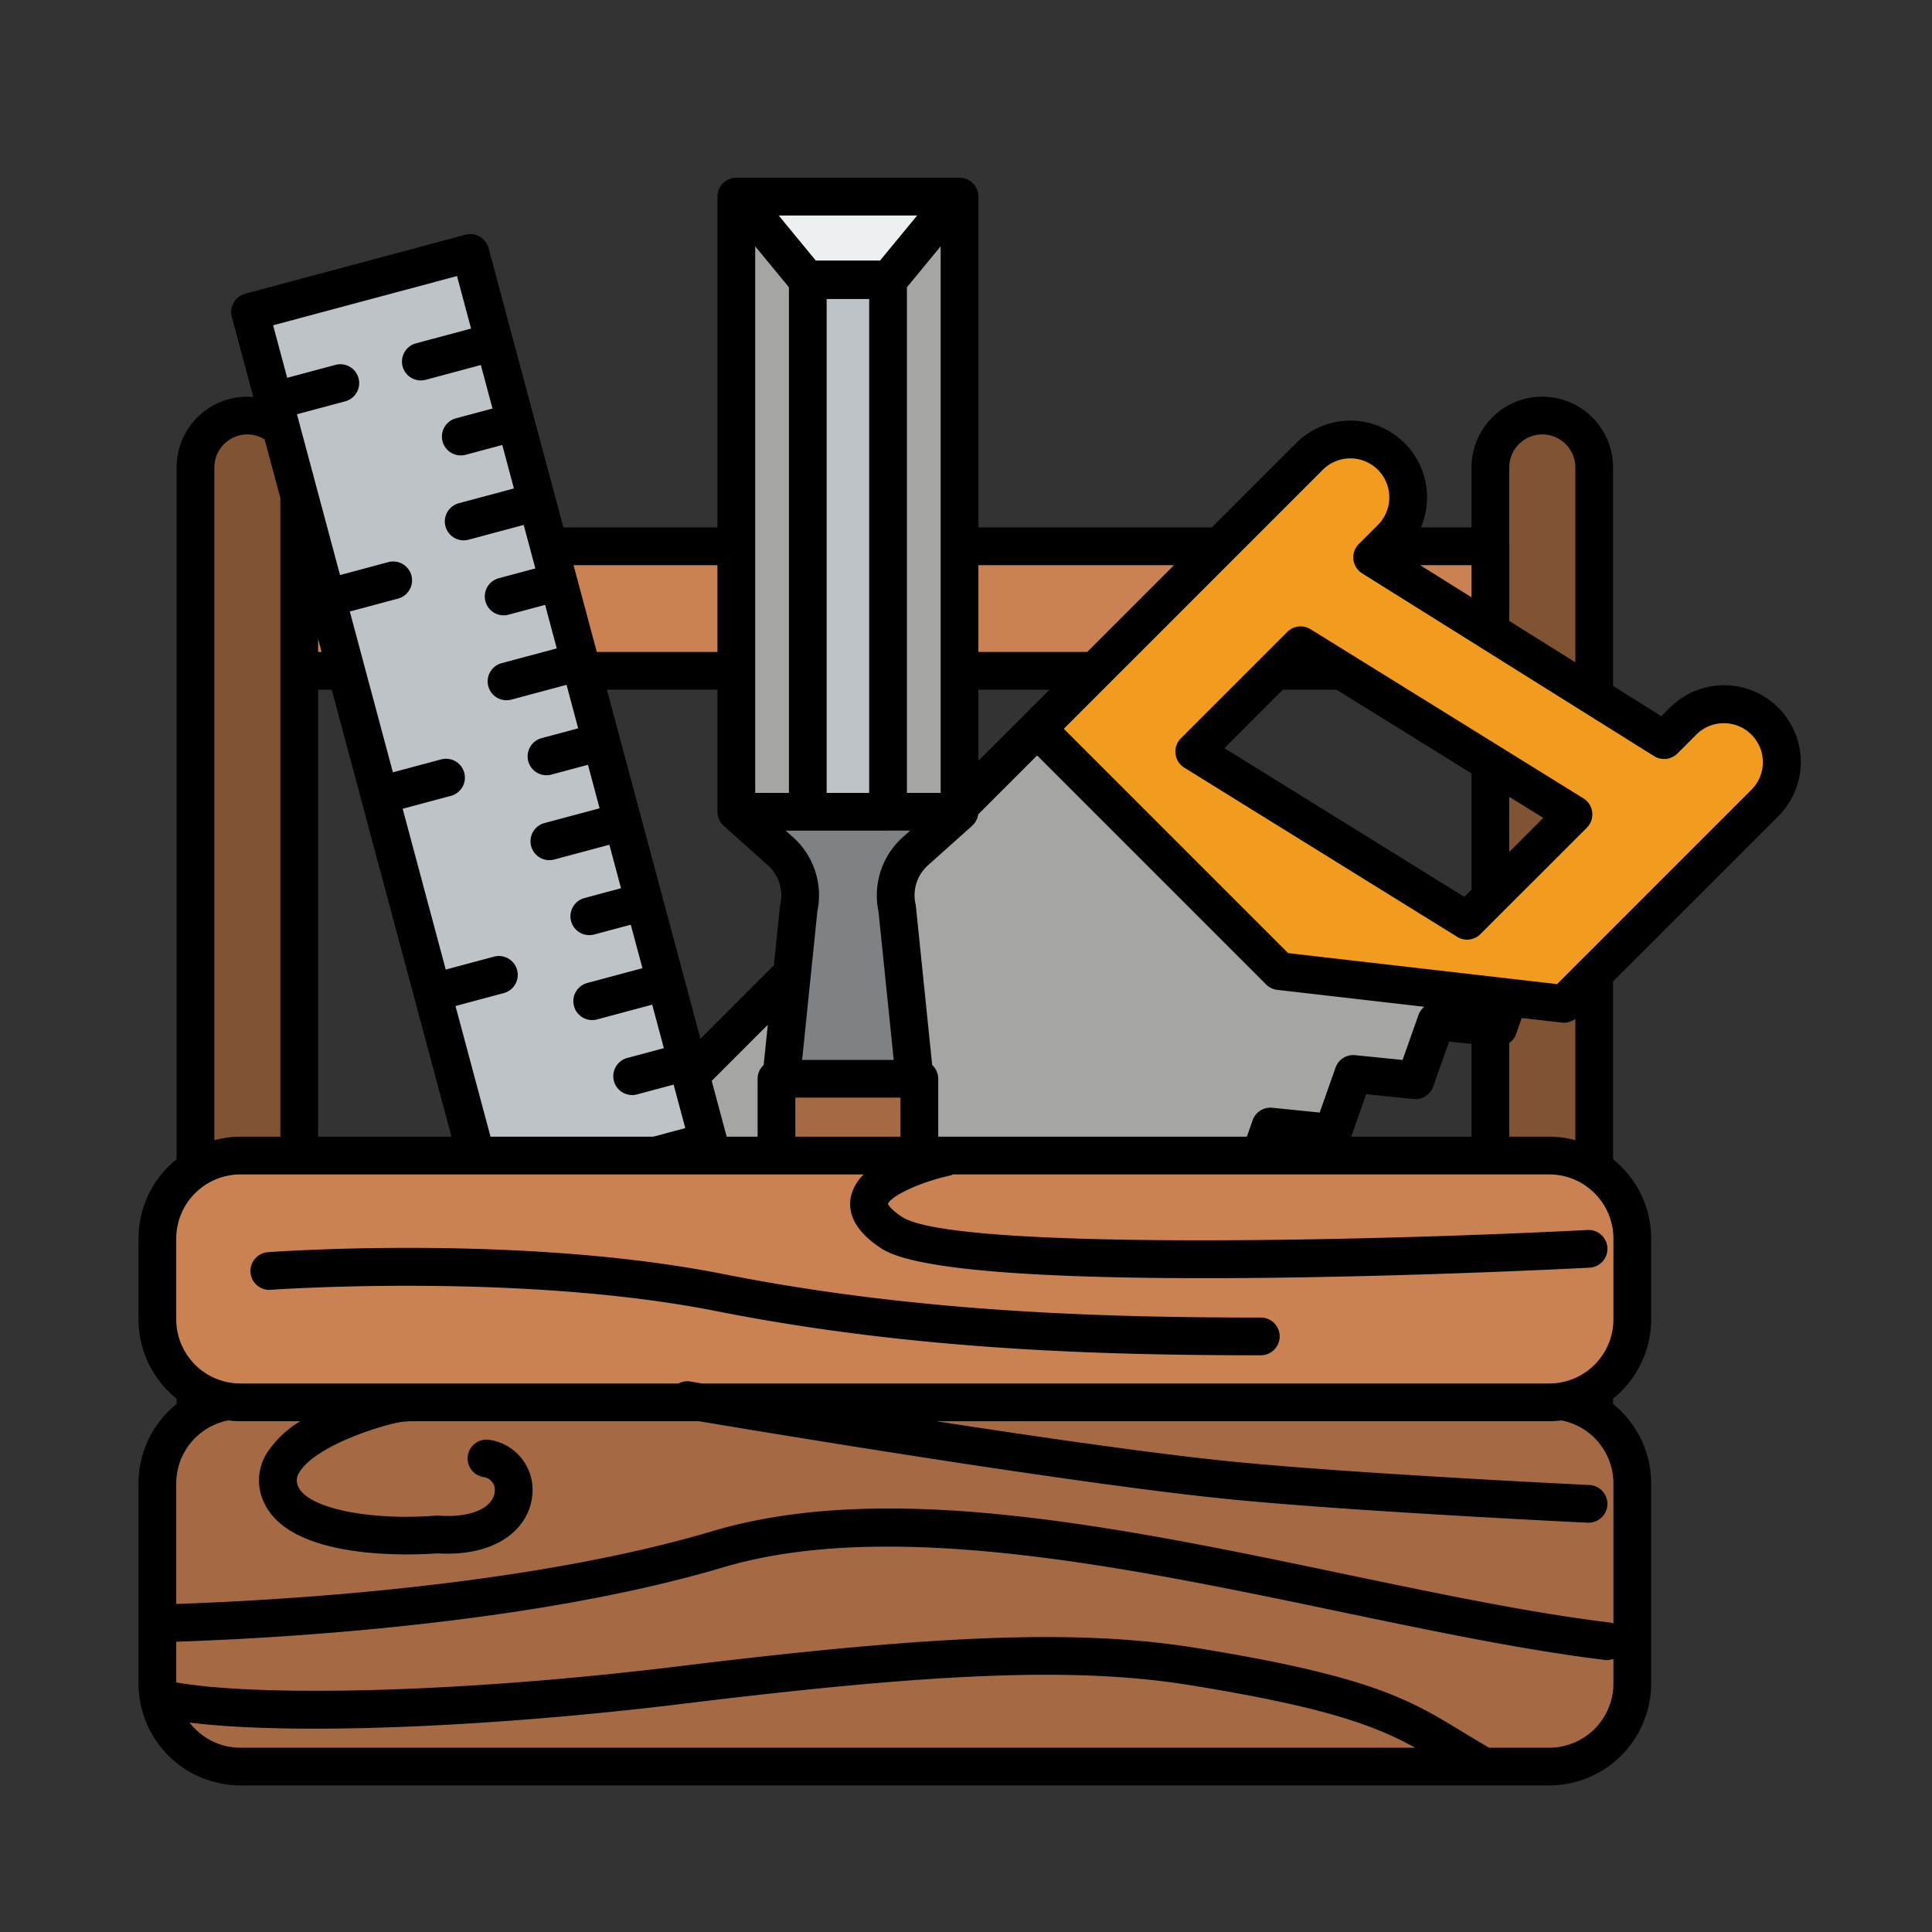 <svg id="color_line" height="512" viewBox="0 0 256 256" width="512" xmlns="http://www.w3.org/2000/svg" data-name="color line"><rect x="0" y="0" width="256" height="256" fill="#333333" stroke="none"/><path d="m27.043 72.388h183.053v16.5h-183.053z" fill="#cb8252"/><path d="m39.65 219.23h-13.75v-157.292a6.875 6.875 0 0 1 6.875-6.875 6.875 6.875 0 0 1 6.875 6.875z" fill="#805333"/><path d="m211.238 219.23h-13.75v-157.292a6.875 6.875 0 0 1 6.875-6.875 6.875 6.875 0 0 1 6.875 6.875z" fill="#805333"/><circle cx="50.869" cy="203.575" fill="#fff" r="4.695" transform="matrix(.707 -.707 .707 .707 -129.05 95.596)"/><path d="m50.869 211.267a7.689 7.689 0 1 1 5.44-2.25 7.676 7.676 0 0 1 -5.44 2.25zm0-9.386a1.695 1.695 0 1 0 1.198.497 1.684 1.684 0 0 0 -1.198-.497z"/><path d="m172.591 122.078-30.34-30.341-107.225 107.225a10.167 10.167 0 0 0 -.024 14.355l12.522 12.605 8.229.832 2.754-7.8 8.229.832 2.753-7.799 8.229.831 2.753-7.799 8.229.831 2.754-7.8 8.229.831 2.754-7.799 8.229.831 2.752-7.798 8.229.832 2.752-7.798 8.229.832 2.755-7.8 8.229.831 2.754-7.8 8.23.831 2.755-7.8 8.23.831 2.755-7.8 8.231.831 2.753-7.799 8.23.831 2.756-7.801 8.23.831 2.759-7.803z" fill="#a5a5a4"/><path d="m233.869 95.543a7.666 7.666 0 0 0 -10.841 0l-2.529 2.529-38.682-24.218 2.529-2.529a7.666 7.666 0 0 0 -10.841-10.841l-36.083 36.083 32.111 32.111 37.705 4.339 26.633-26.633a7.666 7.666 0 0 0 0-10.841zm-39.473 26.463-36.152-22.411 14.096-14.096 36.152 22.411z" fill="#f29c1f"/><path d="m127.141 107.564h-29.576l5.849 5.233a7.834 7.834 0 0 1 2.417 7.571l-2.781 27.117h18.608l-2.782-27.117a7.834 7.834 0 0 1 2.417-7.571z" fill="#7f8284"/><path d="m97.566 26.056h29.576v81.509h-29.576z" fill="#a5a5a4"/><path d="m107.037 37.121h10.633v70.443h-10.633z" fill="#bdc3c7"/><path d="m106.914 37.023h10.879l9.03-10.967h-28.939z" fill="#ecf0f1"/><path d="m115.944 189.532h-7.18a5.876 5.876 0 0 1 -5.876-5.876v-40.712h18.932v40.712a5.876 5.876 0 0 1 -5.876 5.876z" fill="#a56a43"/><path d="m55.021 34.479h30.22v173.12h-30.22z" fill="#bdc3c7" transform="matrix(.966 -.259 .259 .966 -28.937 22.275)"/><path d="m77.939 208.559 29.19-7.822 53.658-14.378a4.416 4.416 0 0 0 3.123-5.409l-5.535-20.659a4.416 4.416 0 0 0 -5.409-3.123l-53.658 14.378z" fill="#4482c3"/><path d="m86.55 164.568a2.994 2.994 0 0 0 3.674 2.121l7.188-1.926c.025-.007.047-.02.071-.027l-1.549-5.78c-.025.006-.05.006-.075.013l-7.188 1.926a2.999 2.999 0 0 0 -2.121 3.674z" fill="#7f8284"/><path d="m80.892 184.35a3 3 0 0 0 -1.553-5.795l-8.807 2.36 1.553 5.795z" fill="#7f8284"/><path d="m111.834 191.476 43.753-11.724-3.821-14.26-43.753 11.724z" fill="#8fb9e1"/><rect fill="#a56a43" height="48.526" rx="11" width="195.433" x="20.853" y="185.554"/><rect fill="#cb8252" height="32.702" rx="11" width="195.433" x="20.853" y="153.118"/><path d="m55.397 185.711c-.021.001-.041.001-.061.001.018 0 .039 0 .061-.001z" fill="#805333"/><path d="m235.637 108.152a10.166 10.166 0 0 0 -14.378-14.377l-1.12 1.121-6.4-4.007v-28.951a9.375 9.375 0 0 0 -18.75 0v7.949h-6.709a10.166 10.166 0 0 0 -16.543-11.171l-11.171 11.171h-30.925v-43.832a2.5 2.5 0 0 0 -2.5-2.5h-29.576a2.5 2.5 0 0 0 -2.5 2.5v43.832h-20.409l-9.919-37.018a2.505 2.505 0 0 0 -3.062-1.768l-29.19 7.821a2.501 2.501 0 0 0 -1.768 3.062l2.845 10.617c-.26-.022-.521-.04-.786-.04a9.386 9.386 0 0 0 -9.375 9.375v91.669a13.474 13.474 0 0 0 -5.048 10.511v10.702a13.474 13.474 0 0 0 5.047 10.511v.711a13.474 13.474 0 0 0 -5.048 10.511v26.526a13.515 13.515 0 0 0 13.5 13.5h173.434a13.515 13.515 0 0 0 13.5-13.5v-26.526a13.474 13.474 0 0 0 -5.048-10.511v-.711a13.474 13.474 0 0 0 5.048-10.511v-10.702a13.474 13.474 0 0 0 -5.048-10.511v-23.556zm-35.648-46.214a4.375 4.375 0 0 1 8.75 0v25.821l-8.75-5.478zm-5 12.949v4.263l-6.81-4.263zm-19.716-12.636a5.166 5.166 0 1 1 7.306 7.306l-2.529 2.529a2.499 2.499 0 0 0 .441 3.887l38.683 24.218a2.502 2.502 0 0 0 3.095-.352l2.527-2.529a5.167 5.167 0 0 1 7.307 7.307l-25.779 25.778-35.639-4.102-29.727-29.727zm24.716 75.947a2.496 2.496 0 0 0 .909-1.201l.745-2.108 5.307.611a2.569 2.569 0 0 0 .286.017 2.491 2.491 0 0 0 1.502-.515v16.079a13.434 13.434 0 0 0 -3.452-.464h-5.298zm-5 .12v12.299h-15.95l1.988-5.629 6.276.634a2.493 2.493 0 0 0 2.608-1.654l2.102-5.95zm-65.347-63.432h25.924l-11.5 11.5h-14.424zm0 16.5h9.424l-9.424 9.424zm-.833 18.04c.021-.018.037-.04.056-.059.036-.034.069-.07.102-.107a2.493 2.493 0 0 0 .192-.232c.029-.04.058-.079.084-.12a2.473 2.473 0 0 0 .164-.301c.014-.03.031-.058.044-.088a2.494 2.494 0 0 0 .128-.413c.009-.042.014-.085.021-.127.004-.022.008-.045.011-.067l7.81-7.81 30.344 30.343a2.495 2.495 0 0 0 1.481.716l19.485 2.243a2.49 2.49 0 0 0 -.779 1.097l-2.102 5.95-6.276-.634a2.482 2.482 0 0 0 -2.608 1.655l-2.1 5.946-6.276-.633a2.487 2.487 0 0 0 -2.608 1.654l-.769 2.178h-40.893v-7.674a2.485 2.485 0 0 0 -.802-1.825l-2.154-21.006a2.801 2.801 0 0 0 -.049-.299 5.334 5.334 0 0 1 1.645-5.154zm-11.139.637h2.927l-.972.869a10.342 10.342 0 0 0 -3.222 9.83l2.019 19.681h-12.137l2.019-19.681a10.342 10.342 0 0 0 -3.222-9.83l-.972-.869h13.56zm-8.133-5v-65.443h5.633v65.443zm-4.149 40.38h13.932v5.174h-13.932zm19.254-40.38h-4.472v-66.995l4.472-5.432zm-3.115-76.509-4.913 5.968h-8.52l-4.913-5.968zm-21.461 4.082 4.472 5.432v66.995h-4.472zm-4.992 75.006a2.458 2.458 0 0 0 .034.336c.007.043.012.086.021.127a2.479 2.479 0 0 0 .128.413c.013.03.03.057.043.087a2.455 2.455 0 0 0 .164.302c.027.042.055.081.084.12a2.493 2.493 0 0 0 .192.232c.034.036.067.073.102.107.02.019.036.04.056.059l5.85 5.232a5.334 5.334 0 0 1 1.645 5.154 2.802 2.802 0 0 0 -.049.299l-.8 7.796-9.733 9.733-12.394-46.254h14.648v16.177c0 .027.007.052.008.079zm6.663 28.144-.547 5.332a2.485 2.485 0 0 0 -.802 1.825v7.674h-4.1l-1.983-7.4zm-6.671-60.9v11.5h-15.988l-3.081-11.5zm-34.511-38.308 1.865 6.959-7.303 1.957a2.5 2.5 0 1 0 1.295 4.83l7.303-1.956 1.544 5.764-4.847 1.299a2.5 2.5 0 1 0 1.295 4.83l4.846-1.299 1.545 5.764-7.303 1.957a2.5 2.5 0 1 0 1.295 4.83l7.302-1.957 1.545 5.764-4.846 1.298a2.5 2.5 0 1 0 1.293 4.83l4.847-1.298 1.544 5.764-7.304 1.957a2.5 2.5 0 1 0 1.295 4.83l7.303-1.957 1.544 5.764-4.847 1.299a2.5 2.5 0 1 0 1.295 4.83l4.846-1.298 1.544 5.764-7.304 1.957a2.5 2.5 0 1 0 1.295 4.83l7.303-1.957 1.544 5.764-4.847 1.299a2.5 2.5 0 1 0 1.295 4.83l4.846-1.298 1.544 5.764-7.304 1.957a2.5 2.5 0 1 0 1.295 4.83l7.303-1.957 1.544 5.764-4.847 1.299a2.5 2.5 0 1 0 1.295 4.83l4.846-1.299 1.544 5.764-4.232 1.134h-21.574l-4.639-17.312 6.393-1.712a2.5 2.5 0 1 0 -1.293-4.83l-6.394 1.713-5.709-21.306 6.393-1.713a2.5 2.5 0 0 0 -1.293-4.83l-6.394 1.713-5.709-21.307 6.394-1.714a2.5 2.5 0 1 0 -1.295-4.83l-6.394 1.713-5.709-21.307 6.394-1.713a2.5 2.5 0 0 0 -1.295-4.83l-6.393 1.713-1.865-6.959zm-16.601 54.809 15.871 59.23h-17.675v-59.23zm-1.804-5v-1.731l.464 1.731zm-13.75-24.449a4.38 4.38 0 0 1 4.375-4.375 4.333 4.333 0 0 1 2.294.667l2.081 7.767v84.621h-5.298a13.434 13.434 0 0 0 -3.452.464zm3.453 169.642a8.482 8.482 0 0 1 -6.732-3.332c13.246 1.676 39.248.716 65.739-2.531 33.94-4.161 52.071-4.814 66.903-2.412 17.898 2.897 24.434 5.338 29.747 8.274zm181.934-8.5a8.51 8.51 0 0 1 -8.5 8.5h-7.969c-1.253-.722-2.388-1.41-3.484-2.076-7.052-4.291-12.146-7.391-35.272-11.134-15.344-2.486-33.858-1.837-68.31 2.385-31.112 3.813-56.887 3.974-66.899 2.17v-5.388c14.62-.497 47.461-2.425 72.491-9.861 22.109-6.572 53.624.014 81.43 5.822 12.625 2.637 24.551 5.128 35.357 6.45a2.508 2.508 0 0 0 .307.019 2.48 2.48 0 0 0 .849-.153zm0-26.526v18.566a2.489 2.489 0 0 0 -.548-.136c-10.599-1.297-22.423-3.767-34.942-6.382-29.77-6.22-60.555-12.65-83.876-5.721-24.392 7.247-56.576 9.153-71.067 9.651v-15.979a8.512 8.512 0 0 1 6.878-8.341 13.52 13.52 0 0 0 1.622.107h7.928a13.779 13.779 0 0 0 -4.317 4.064 6.815 6.815 0 0 0 -.391 6.896c2.831 5.774 12.806 6.689 18.836 6.689 1.772 0 3.203-.079 4.013-.137 8.125.49 12.191-3.476 12.602-7.644a6.703 6.703 0 0 0 -5.74-7.41 2.5 2.5 0 1 0 -.643 4.959 1.697 1.697 0 0 1 1.406 1.962c-.177 1.798-2.554 3.466-7.47 3.134a2.413 2.413 0 0 0 -.356.001c-8.829.671-16.799-.98-18.157-3.754a1.875 1.875 0 0 1 .118-2.009c2.284-3.771 12.254-6.652 13.928-6.698a2.515 2.515 0 0 0 .503-.052h38.514c9.28 1.559 48.837 8.125 69.294 10.235 16.116 1.664 48.131 3.195 48.452 3.211.041.002.081.003.121.003a2.5 2.5 0 0 0 .117-4.997c-.32-.016-32.198-1.54-48.177-3.189-10.096-1.042-24.911-3.182-38.396-5.263h81.248a13.52 13.52 0 0 0 1.622-.107 8.512 8.512 0 0 1 6.878 8.34zm0-32.435v10.702a8.51 8.51 0 0 1 -8.5 8.5h-112.24c-.964-.162-1.516-.256-1.565-.265a2.503 2.503 0 0 0 -1.58.265h-58.049a8.51 8.51 0 0 1 -8.5-8.5v-10.702a8.51 8.51 0 0 1 8.5-8.5h82.595a5.796 5.796 0 0 0 -1.715 3.029c-.447 2.467.936 4.76 4.113 6.818 4.699 3.043 23.29 3.9 42.762 3.9 22.622 0 46.43-1.157 51.014-1.392a2.5 2.5 0 1 0 -.256-4.994c-31.591 1.614-84.179 2.577-90.801-1.712-1.671-1.082-1.895-1.726-1.913-1.726.276-.947 3.968-2.832 8.148-3.756a2.504 2.504 0 0 0 .5-.169h78.987a8.51 8.51 0 0 1 8.5 8.5z"/><path d="m155.761 99.883a2.502 2.502 0 0 0 1.166 1.838l36.151 22.411a2.5 2.5 0 0 0 3.085-.357l14.097-14.096a2.5 2.5 0 0 0 -.45-3.893l-36.153-22.411a2.501 2.501 0 0 0 -3.085.357l-14.096 14.096a2.499 2.499 0 0 0 -.716 2.055zm48.733 8.491-4.506 4.505v-7.299zm-34.506-16.986h7.105l17.895 11.094v15.398l-.959.959-31.787-19.705z"/><path d="m167.064 174.581c-20.844 0-45.601-.684-71.172-5.754-26.626-5.28-58.977-3.008-60.343-2.908a2.5 2.5 0 1 0 .363 4.986c.325-.023 33.055-2.321 59.007 2.826 25.996 5.154 51.058 5.85 72.144 5.85a2.5 2.5 0 0 0 0-5z"/></svg>